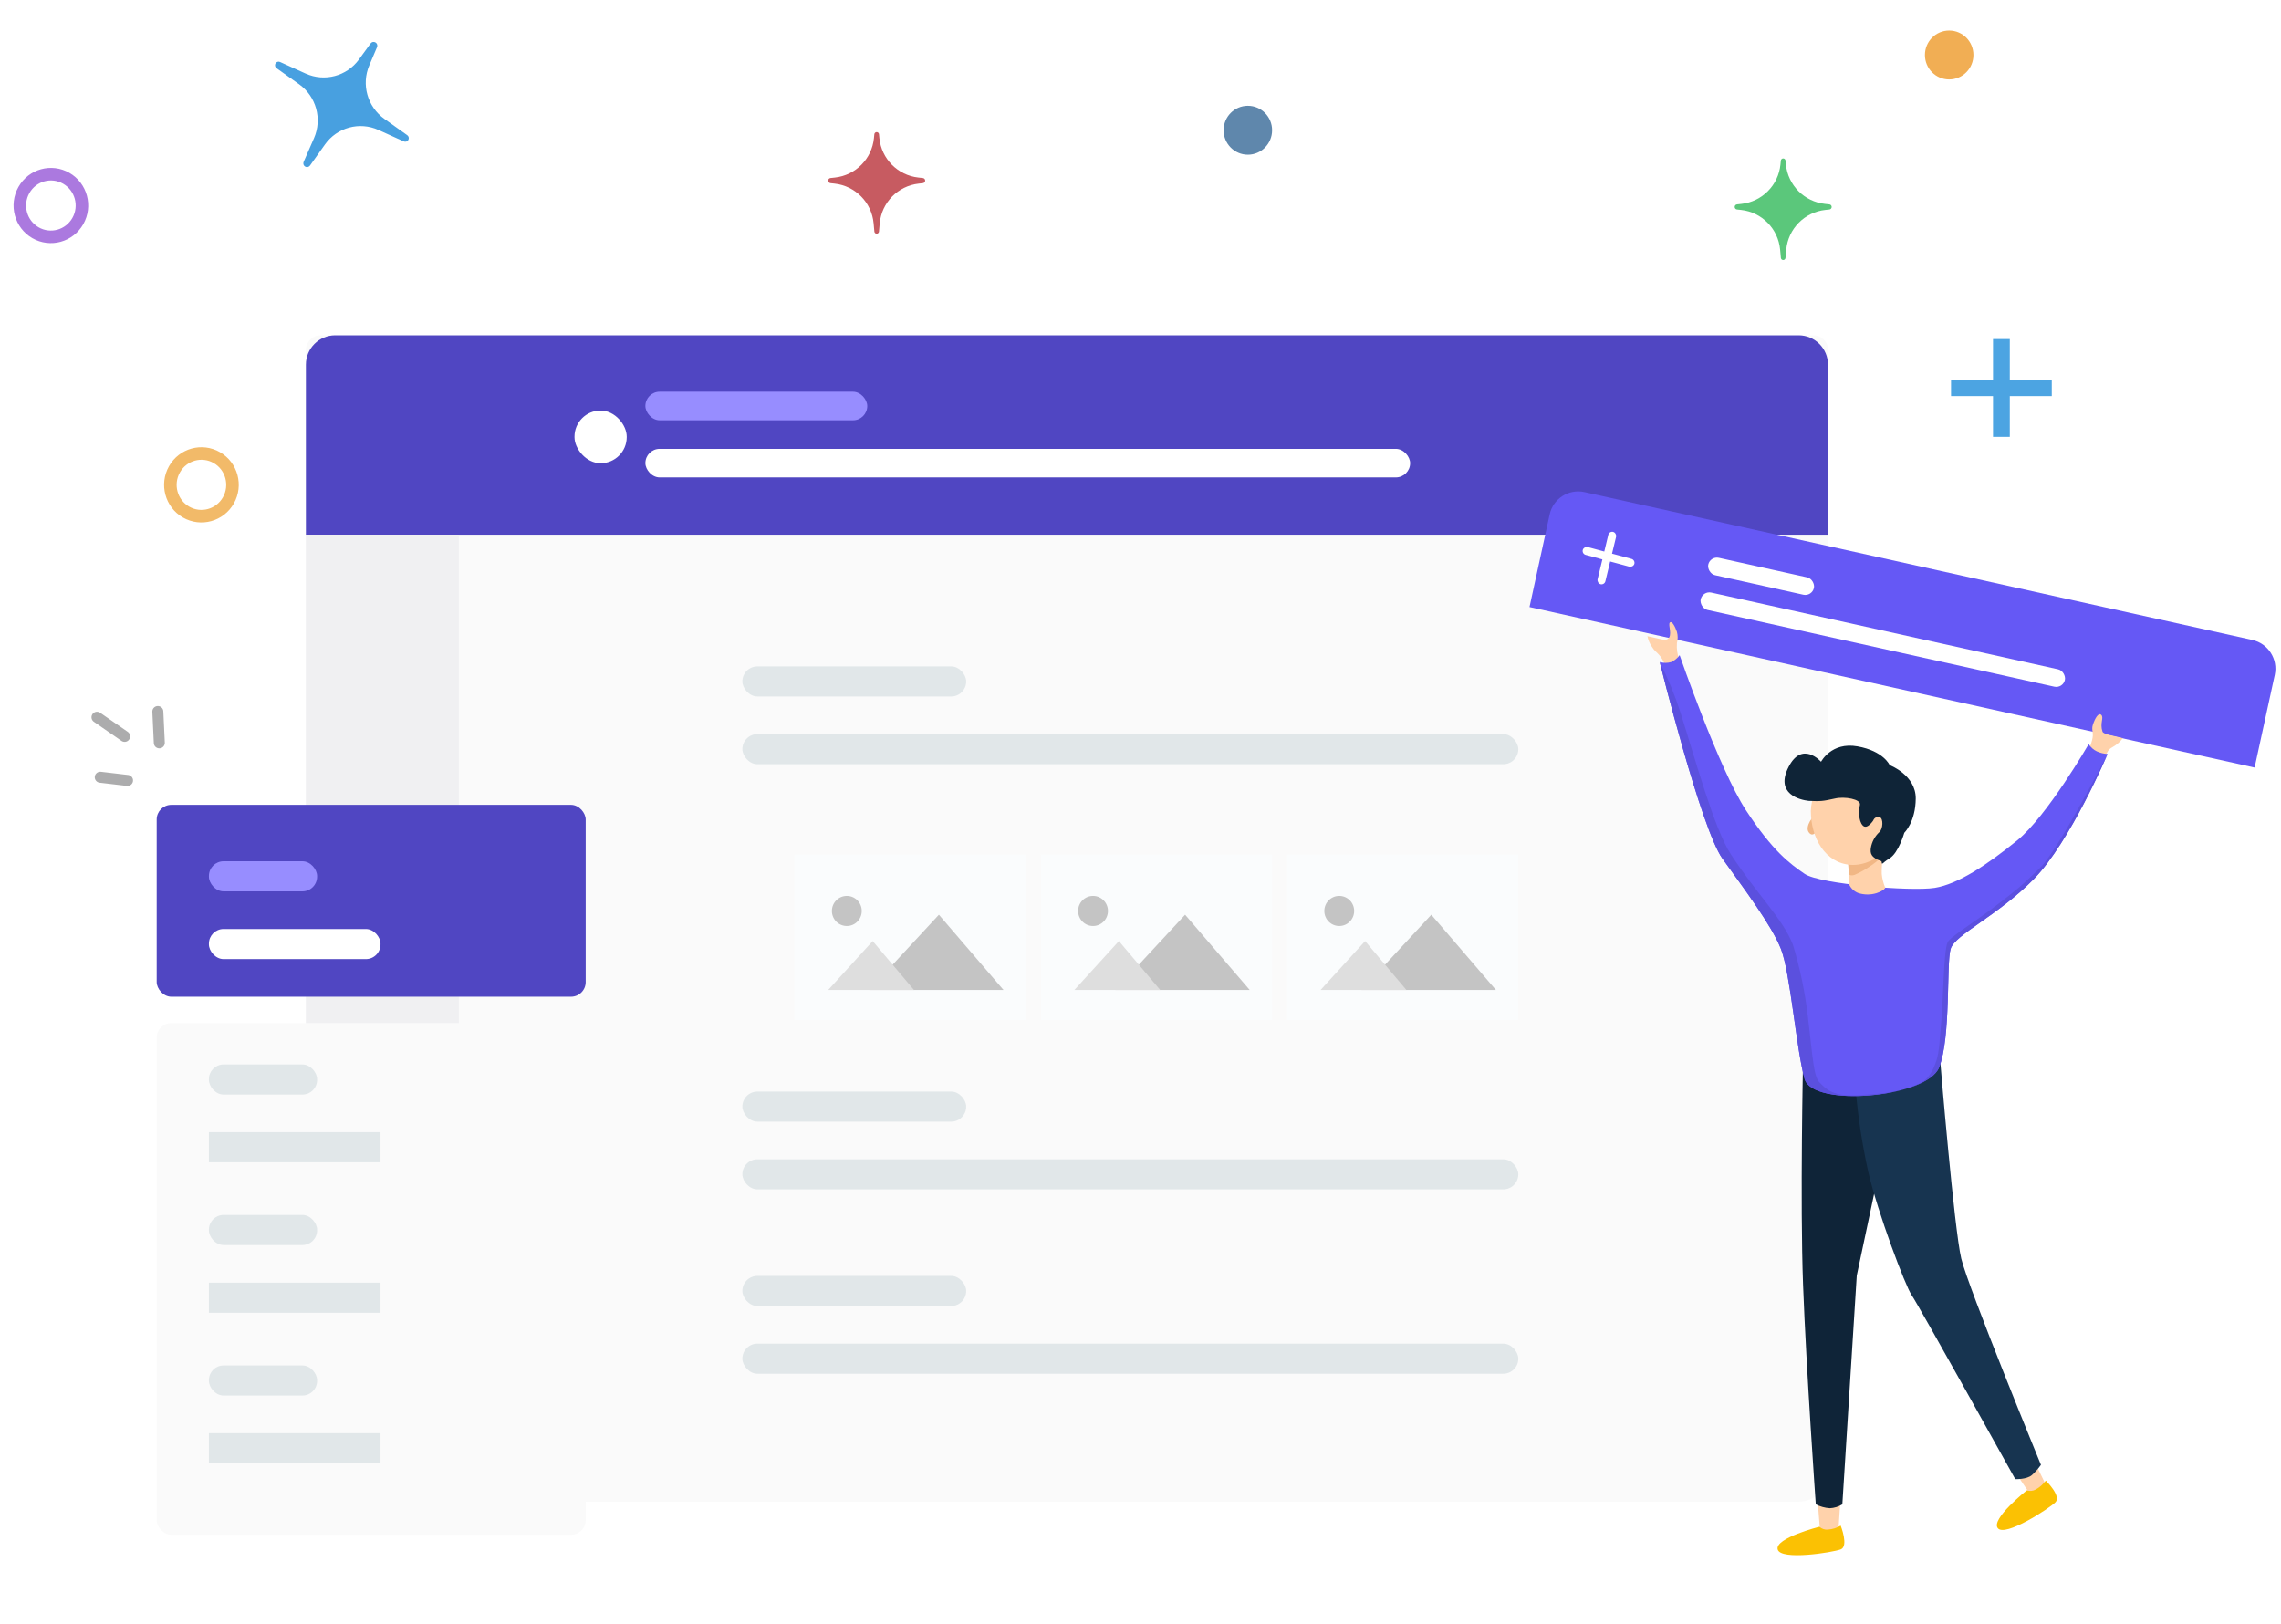 <svg width="500" height="356" viewBox="0 0 500 356" fill="none" xmlns="http://www.w3.org/2000/svg">
<path d="M400.717 322.752V76.715C400.717 74.939 399.277 73.5 397.502 73.5H70.269C68.493 73.5 67.054 74.939 67.054 76.715V322.752C67.054 326.304 69.933 329.182 73.484 329.182H394.287C397.838 329.182 400.717 326.304 400.717 322.752Z" fill="#FAFAFA"/>
<rect x="162.729" y="146.08" width="49.064" height="6.598" rx="3.299" fill="#E1E7E9"/>
<rect x="162.729" y="160.927" width="170.088" height="6.598" rx="3.299" fill="#E1E7E9"/>
<rect x="282.118" y="187.318" width="50.699" height="36.29" fill="#FAFCFD"/>
<path d="M313.748 200.516L298.472 217.011H327.911L313.748 200.516Z" fill="#C4C4C4"/>
<ellipse cx="293.566" cy="199.693" rx="3.271" ry="3.299" fill="#C4C4C4"/>
<path d="M299.237 206.289L289.477 217.011H308.285L299.237 206.289Z" fill="#DEDEDE"/>
<rect x="228.147" y="187.318" width="50.699" height="36.29" fill="#FAFCFD"/>
<path d="M259.778 200.516L244.502 217.011H273.94L259.778 200.516Z" fill="#C4C4C4"/>
<ellipse cx="239.595" cy="199.693" rx="3.271" ry="3.299" fill="#C4C4C4"/>
<path d="M245.267 206.289L235.507 217.011H254.315L245.267 206.289Z" fill="#DEDEDE"/>
<rect x="174.177" y="187.318" width="50.699" height="36.29" fill="#FAFCFD"/>
<path d="M205.808 200.516L190.532 217.011H219.97L205.808 200.516Z" fill="#C4C4C4"/>
<ellipse cx="185.625" cy="199.693" rx="3.271" ry="3.299" fill="#C4C4C4"/>
<path d="M191.296 206.289L181.537 217.011H200.344L191.296 206.289Z" fill="#DEDEDE"/>
<path d="M67.054 117.213V79.93C67.054 76.379 69.933 73.5 73.484 73.5H394.259C397.81 73.5 400.689 76.379 400.689 79.93V117.213H67.054Z" fill="#5046C2"/>
<rect x="125.931" y="89.997" width="11.448" height="11.547" rx="5.724" fill="white"/>
<rect x="141.468" y="85.87" width="48.635" height="6.262" rx="3.131" fill="#978DFF"/>
<rect x="141.468" y="98.394" width="167.635" height="6.262" rx="3.131" fill="white"/>
<path d="M100.581 329.183V117.214H67.054V322.753C67.054 326.304 69.933 329.183 73.484 329.183H100.581Z" fill="#F0F0F2"/>
<rect x="162.729" y="279.696" width="49.064" height="6.598" rx="3.299" fill="#E1E7E9"/>
<rect x="162.729" y="294.542" width="170.088" height="6.598" rx="3.299" fill="#E1E7E9"/>
<rect x="162.729" y="239.28" width="49.064" height="6.598" rx="3.299" fill="#E1E7E9"/>
<rect x="162.729" y="254.127" width="170.088" height="6.598" rx="3.299" fill="#E1E7E9"/>
<path d="M34.922 162.84L34.598 155.977" stroke="#ACACAD" stroke-width="2.411" stroke-miterlimit="10" stroke-linecap="round"/>
<path d="M27.32 161.419L21.261 157.227" stroke="#ACACAD" stroke-width="2.411" stroke-miterlimit="10" stroke-linecap="round"/>
<path d="M27.956 171.079L21.976 170.375" stroke="#ACACAD" stroke-width="2.411" stroke-miterlimit="10" stroke-linecap="round"/>
<path d="M335.27 133.071L339.687 112.773C340.442 109.303 343.865 107.112 347.332 107.88L493.722 140.286C497.189 141.053 499.388 144.489 498.633 147.958L494.216 168.257L335.27 133.071Z" fill="#6558F5"/>
<rect width="1.761" height="11.797" rx="0.881" transform="matrix(0.971 0.238 -0.234 0.972 352.747 116.39)" fill="white"/>
<rect width="1.775" height="11.706" rx="0.888" transform="matrix(0.257 -0.966 0.966 0.261 346.718 121.404)" fill="white"/>
<rect width="23.731" height="3.897" rx="1.949" transform="matrix(0.976 0.216 -0.213 0.977 374.868 121.86)" fill="white"/>
<rect width="81.796" height="3.897" rx="1.949" transform="matrix(0.976 0.216 -0.213 0.977 373.211 129.478)" fill="white"/>
<path d="M398.419 328.876H403.421L402.855 337.364H399.102L398.419 328.876Z" fill="#FFD2AB"/>
<path d="M441.163 321.869L445.591 319.596L448.785 326.194L445.294 327.965L441.163 321.869Z" fill="#FFD2AB"/>
<path d="M458.557 162.373C459.078 160.526 458.35 160.14 458.764 158.867C459.178 157.594 459.977 156.076 460.608 156.722C461.238 157.369 460.241 158.508 460.876 160.38C461.05 160.89 462.856 161.217 462.856 161.217L465.331 161.815C464.748 162.594 464.012 163.242 463.169 163.72C461.808 164.469 462.265 164.651 461.251 165.935C459.005 168.783 457.35 166.223 457.783 164.681C458.217 163.14 458.036 164.218 458.557 162.373Z" fill="#FFD2AB"/>
<path d="M367.586 140.97C367.806 140.167 367.806 139.319 367.585 138.517C367.198 137.395 366.502 136.014 366.028 136.473C365.554 136.931 366.747 139.364 365.521 140.099C365.035 140.39 364.387 140.178 363.492 139.991C362.424 139.769 361.113 139.455 361.113 139.455C361.286 140.298 361.629 141.096 362.12 141.8C363.03 143.261 363.713 143.057 364.772 145.259C365.831 147.461 368.77 146.035 368.089 144.593C367.66 143.437 367.489 142.2 367.586 140.97V140.97Z" fill="#FFD2AB"/>
<path d="M395.235 232.228L416.324 235.751L407.007 279.608L403.846 329.767C403.016 330.283 402.069 330.577 401.095 330.619C400.024 330.549 398.979 330.259 398.023 329.767C398.023 329.767 395.912 299.826 395.235 281.69C394.557 263.553 395.235 232.228 395.235 232.228Z" fill="#0F2438"/>
<path d="M406.762 238.738L425.347 233.045C425.347 233.045 428.364 269.427 429.912 275.888C431.46 282.348 447.382 321.113 447.382 321.113C446.806 321.932 446.141 322.683 445.401 323.354C444.28 324.332 441.752 324.246 441.752 324.246C441.752 324.246 420.382 285.81 419.043 283.914C417.704 282.018 411.621 265.933 409.53 256.896C408.202 250.913 407.278 244.847 406.762 238.738V238.738Z" fill="#173450"/>
<path d="M395.576 191.552C398.883 193.834 418.969 195.45 424.09 194.632C429.212 193.815 435.574 189.576 442.143 184.256C448.712 178.936 457.846 163.117 457.846 163.117C458.28 163.813 458.903 164.367 459.641 164.714C460.383 165.047 461.181 165.237 461.992 165.276C461.992 165.276 453.772 184.586 445.833 192.681C437.893 200.776 428.555 204.841 427.586 208.001C426.618 211.162 427.685 227.369 425.061 233.987C422.437 240.606 397.382 242.821 395.576 236.535C393.771 230.25 392.452 213.24 390.378 208.005C388.305 202.77 382.299 194.843 377.568 188.229C372.836 181.616 363.818 145.128 363.818 145.128C364.644 145.369 365.52 145.369 366.346 145.128C367.072 144.787 367.703 144.269 368.183 143.622C368.183 143.622 376.829 168.638 382.715 177.614C388.601 186.59 392.269 189.278 395.576 191.552Z" fill="#6558F5"/>
<path d="M393.012 207.087C394.571 212.229 395.667 217.502 396.289 222.842C397.386 232.022 397.537 236.025 398.896 237.333C400.256 238.641 401.583 240.466 407.656 240.061C413.728 239.656 414.733 239.409 416.705 238.966C418.228 238.561 419.711 238.016 421.135 237.336C421.135 237.336 423.159 236.59 424.475 232.46C425.121 230.429 425.155 228.141 425.562 223.55C425.969 218.959 426.053 208.727 426.89 206.618C427.375 205.397 432.874 202.15 438.041 198.143C440.07 196.554 442.264 194.915 444.045 193.232C445.26 192.083 446.552 190.897 447.314 190.113C451.467 185.836 461.992 165.274 461.992 165.274C461.992 165.274 453.772 184.584 445.833 192.679C437.893 200.774 428.555 204.838 427.586 207.999C426.618 211.16 427.685 227.367 425.061 233.985C422.437 240.603 397.383 242.817 395.577 236.53C393.772 230.243 392.453 213.234 390.379 207.999C388.306 202.764 382.3 194.838 377.569 188.224C372.837 181.61 363.818 145.128 363.818 145.128C365.609 148.66 367.118 152.329 368.332 156.102C371.663 166.533 375.708 181.636 379.458 187.356C385.343 196.327 390.768 201.365 393.012 207.087Z" fill="#5B50DE"/>
<path d="M398.82 334.677C399.068 334.908 399.363 335.083 399.684 335.191C400.004 335.299 400.344 335.337 400.68 335.303C401.668 335.235 402.627 334.938 403.481 334.434C403.481 334.434 405.295 338.976 403.481 339.649C401.667 340.322 390.322 342.136 389.67 339.646C389.017 337.155 398.82 334.677 398.82 334.677Z" fill="#FBC103"/>
<path d="M444.282 326.697C444.603 326.807 444.943 326.846 445.28 326.813C445.617 326.78 445.943 326.675 446.237 326.505C447.112 326.038 447.867 325.372 448.445 324.561C448.445 324.561 451.934 327.967 450.548 329.326C449.162 330.685 439.524 336.994 437.927 334.994C436.329 332.994 444.282 326.697 444.282 326.697Z" fill="#FBC103"/>
<path d="M405.032 187.789L412.847 185.693C412.847 185.693 412.41 190.079 412.483 191.561C412.578 192.609 412.838 193.636 413.252 194.603C413.252 194.603 413.105 195.176 411.348 195.784C410.06 196.181 408.683 196.181 407.395 195.784C406.934 195.618 406.511 195.359 406.152 195.022C405.794 194.686 405.506 194.28 405.308 193.828C405.308 193.828 405.347 192.218 405.032 187.789Z" fill="#FFD2AB"/>
<path d="M397.851 178.949C397.566 178.566 395.613 181.133 396.434 182.377C397.254 183.621 398.076 182.377 398.076 182.377C398.133 181.229 398.057 180.079 397.851 178.949V178.949Z" fill="#F1B785"/>
<path d="M404.91 187.31L412.847 185.694C412.847 185.694 412.784 183.872 413.084 186.366C413.192 187.254 411.91 188.566 409.988 189.843C408.894 190.611 407.725 191.264 406.5 191.792C405.341 192.141 405.252 191.465 405.252 191.465C405.252 191.465 405.155 189.379 405.104 188.843C405.097 188.326 405.032 187.812 404.91 187.31V187.31Z" fill="#F1B785"/>
<path d="M407.766 167.166C410.545 167.177 413.206 168.3 415.163 170.289C417.121 172.278 418.214 174.97 418.204 177.773C418.204 183.632 411.4 189.942 405.727 189.59C400.054 189.238 396.939 183.632 396.939 177.773C397.017 174.93 398.192 172.231 400.215 170.249C402.237 168.268 404.947 167.162 407.766 167.166V167.166Z" fill="#FFD2AB"/>
<path d="M399.178 166.989C399.178 166.989 395.032 162.259 392.042 168.155C389.051 174.051 394.556 175.352 396.458 175.559C399.172 175.681 399.539 175.628 402.194 175.051C404.312 174.534 407.971 175.188 407.699 176.422C407.428 177.657 407.36 179.919 408.311 180.947C409.262 181.975 410.622 179.85 410.622 179.85C410.719 179.58 410.911 179.355 411.161 179.216C411.411 179.077 411.703 179.035 411.981 179.096C412.932 179.37 412.729 181.769 411.981 182.386C410.962 183.321 410.291 184.579 410.079 185.951C409.977 186.954 409.977 187.965 412.43 188.79C412.634 189.749 412.254 189.379 414.224 188.145C416.194 186.911 417.427 182.555 417.427 182.555C417.427 182.555 419.892 180.231 419.934 175.058C419.976 169.885 414.224 167.722 414.224 167.722C414.224 167.722 412.886 164.627 407.156 163.61C401.426 162.593 399.178 166.989 399.178 166.989Z" fill="#0F2437"/>
<g filter="url(#filter0_d_41_287)">
<rect x="34.345" y="170" width="94.039" height="42.064" rx="3.215" fill="#5046C2"/>
<rect x="34.345" y="217.836" width="94.039" height="112.17" rx="3.215" fill="#FAFAFA"/>
<rect x="45.793" y="182.371" width="23.714" height="6.598" rx="3.215" fill="#978DFF"/>
<rect x="45.793" y="226.909" width="23.714" height="6.598" rx="3.215" fill="#E1E7E9"/>
<rect x="45.793" y="259.902" width="23.714" height="6.598" rx="3.215" fill="#E1E7E9"/>
<rect x="45.793" y="292.892" width="23.714" height="6.598" rx="3.215" fill="#E1E7E9"/>
<rect x="45.793" y="197.217" width="37.616" height="6.598" rx="3.215" fill="white"/>
<rect x="45.793" y="241.757" width="37.616" height="6.598" fill="#E1E7E9"/>
<rect x="45.793" y="274.746" width="37.616" height="6.598" fill="#E1E7E9"/>
<rect x="45.793" y="307.738" width="37.616" height="6.598" fill="#E1E7E9"/>
</g>
<path d="M66.996 16.127L61.383 13.585C61.016 13.419 60.584 13.56 60.386 13.911C60.187 14.262 60.286 14.708 60.615 14.942L65.566 18.471C69.306 21.137 70.672 26.08 68.83 30.288L66.552 35.491C66.387 35.869 66.537 36.315 66.894 36.52C67.251 36.726 67.709 36.63 67.947 36.294L71.23 31.67C73.885 27.93 78.799 26.601 82.977 28.493L88.508 30.997C88.875 31.163 89.306 31.023 89.505 30.672C89.703 30.321 89.604 29.874 89.275 29.64L84.251 26.059C80.543 23.416 79.165 18.533 80.944 14.342L82.649 10.325C82.808 9.948 82.662 9.51 82.307 9.306L82.284 9.293C81.93 9.089 81.482 9.184 81.242 9.515L78.68 13.038C76.006 16.715 71.137 18.002 66.996 16.127Z" fill="#48A0E0"/>
<path d="M400.021 44.694L401.004 44.802C401.29 44.833 401.507 45.075 401.507 45.363C401.507 45.651 401.29 45.893 401.004 45.924L400.101 46.023C395.54 46.522 391.963 50.165 391.546 54.733L391.38 56.543C391.357 56.804 391.138 57.004 390.876 57.004C390.614 57.004 390.396 56.804 390.372 56.543L390.207 54.733C389.789 50.165 386.212 46.522 381.652 46.023L380.749 45.924C380.462 45.893 380.246 45.651 380.246 45.363C380.246 45.075 380.462 44.833 380.749 44.802L381.732 44.694C386.256 44.199 389.818 40.608 390.277 36.08L390.367 35.194C390.394 34.933 390.614 34.734 390.876 34.734C391.139 34.734 391.359 34.933 391.385 35.194L391.475 36.08C391.934 40.608 395.497 44.199 400.021 44.694Z" fill="#5BC77B"/>
<path d="M201.312 38.92L202.295 39.027C202.581 39.059 202.798 39.3 202.798 39.588C202.798 39.876 202.581 40.118 202.295 40.15L201.392 40.248C196.831 40.748 193.254 44.39 192.837 48.959L192.671 50.769C192.648 51.029 192.429 51.229 192.167 51.229C191.905 51.229 191.687 51.029 191.663 50.769L191.498 48.959C191.08 44.39 187.503 40.748 182.943 40.248L182.04 40.15C181.753 40.118 181.537 39.876 181.537 39.588C181.537 39.3 181.753 39.059 182.04 39.027L183.023 38.92C187.547 38.424 191.109 34.834 191.568 30.306L191.658 29.42C191.685 29.159 191.905 28.96 192.167 28.96C192.43 28.96 192.65 29.159 192.676 29.42L192.766 30.306C193.225 34.834 196.788 38.424 201.312 38.92Z" fill="#C75B61"/>
<path d="M17.066 48.454C15.199 51.755 11.039 52.895 7.779 51.019C4.52 49.143 3.377 44.95 5.245 41.65C7.112 38.35 11.272 37.209 14.531 39.085C17.791 40.962 18.933 45.154 17.066 48.454Z" stroke="#AB79DF" stroke-width="2.75"/>
<ellipse rx="5.315" ry="5.361" transform="matrix(-1 0 0 1 427.265 12.054)" fill="#F1AE54"/>
<ellipse rx="5.315" ry="5.361" transform="matrix(-1 0 0 1 273.532 28.55)" fill="#5F87AC"/>
<path d="M50.064 109.683C48.197 112.983 44.037 114.124 40.778 112.248C37.518 110.371 36.376 106.179 38.243 102.879C40.11 99.578 44.27 98.438 47.53 100.314C50.789 102.19 51.931 106.383 50.064 109.683Z" stroke="#F2BA69" stroke-width="2.75"/>
<path d="M440.553 74.323H436.874V83.258H427.674V86.832H436.874V95.768H440.553V86.832H449.753V83.258H440.553V74.323Z" fill="#4CA4E2"/>
<defs>
<filter id="filter0_d_41_287" x="15.055" y="157.14" width="132.619" height="198.586" filterUnits="userSpaceOnUse" color-interpolation-filters="sRGB">
<feFlood flood-opacity="0" result="BackgroundImageFix"/>
<feColorMatrix in="SourceAlpha" type="matrix" values="0 0 0 0 0 0 0 0 0 0 0 0 0 0 0 0 0 0 127 0" result="hardAlpha"/>
<feOffset dy="6.43"/>
<feGaussianBlur stdDeviation="9.645"/>
<feComposite in2="hardAlpha" operator="out"/>
<feColorMatrix type="matrix" values="0 0 0 0 0 0 0 0 0 0 0 0 0 0 0 0 0 0 0.12 0"/>
<feBlend mode="normal" in2="BackgroundImageFix" result="effect1_dropShadow_41_287"/>
<feBlend mode="normal" in="SourceGraphic" in2="effect1_dropShadow_41_287" result="shape"/>
</filter>
</defs>
</svg>

